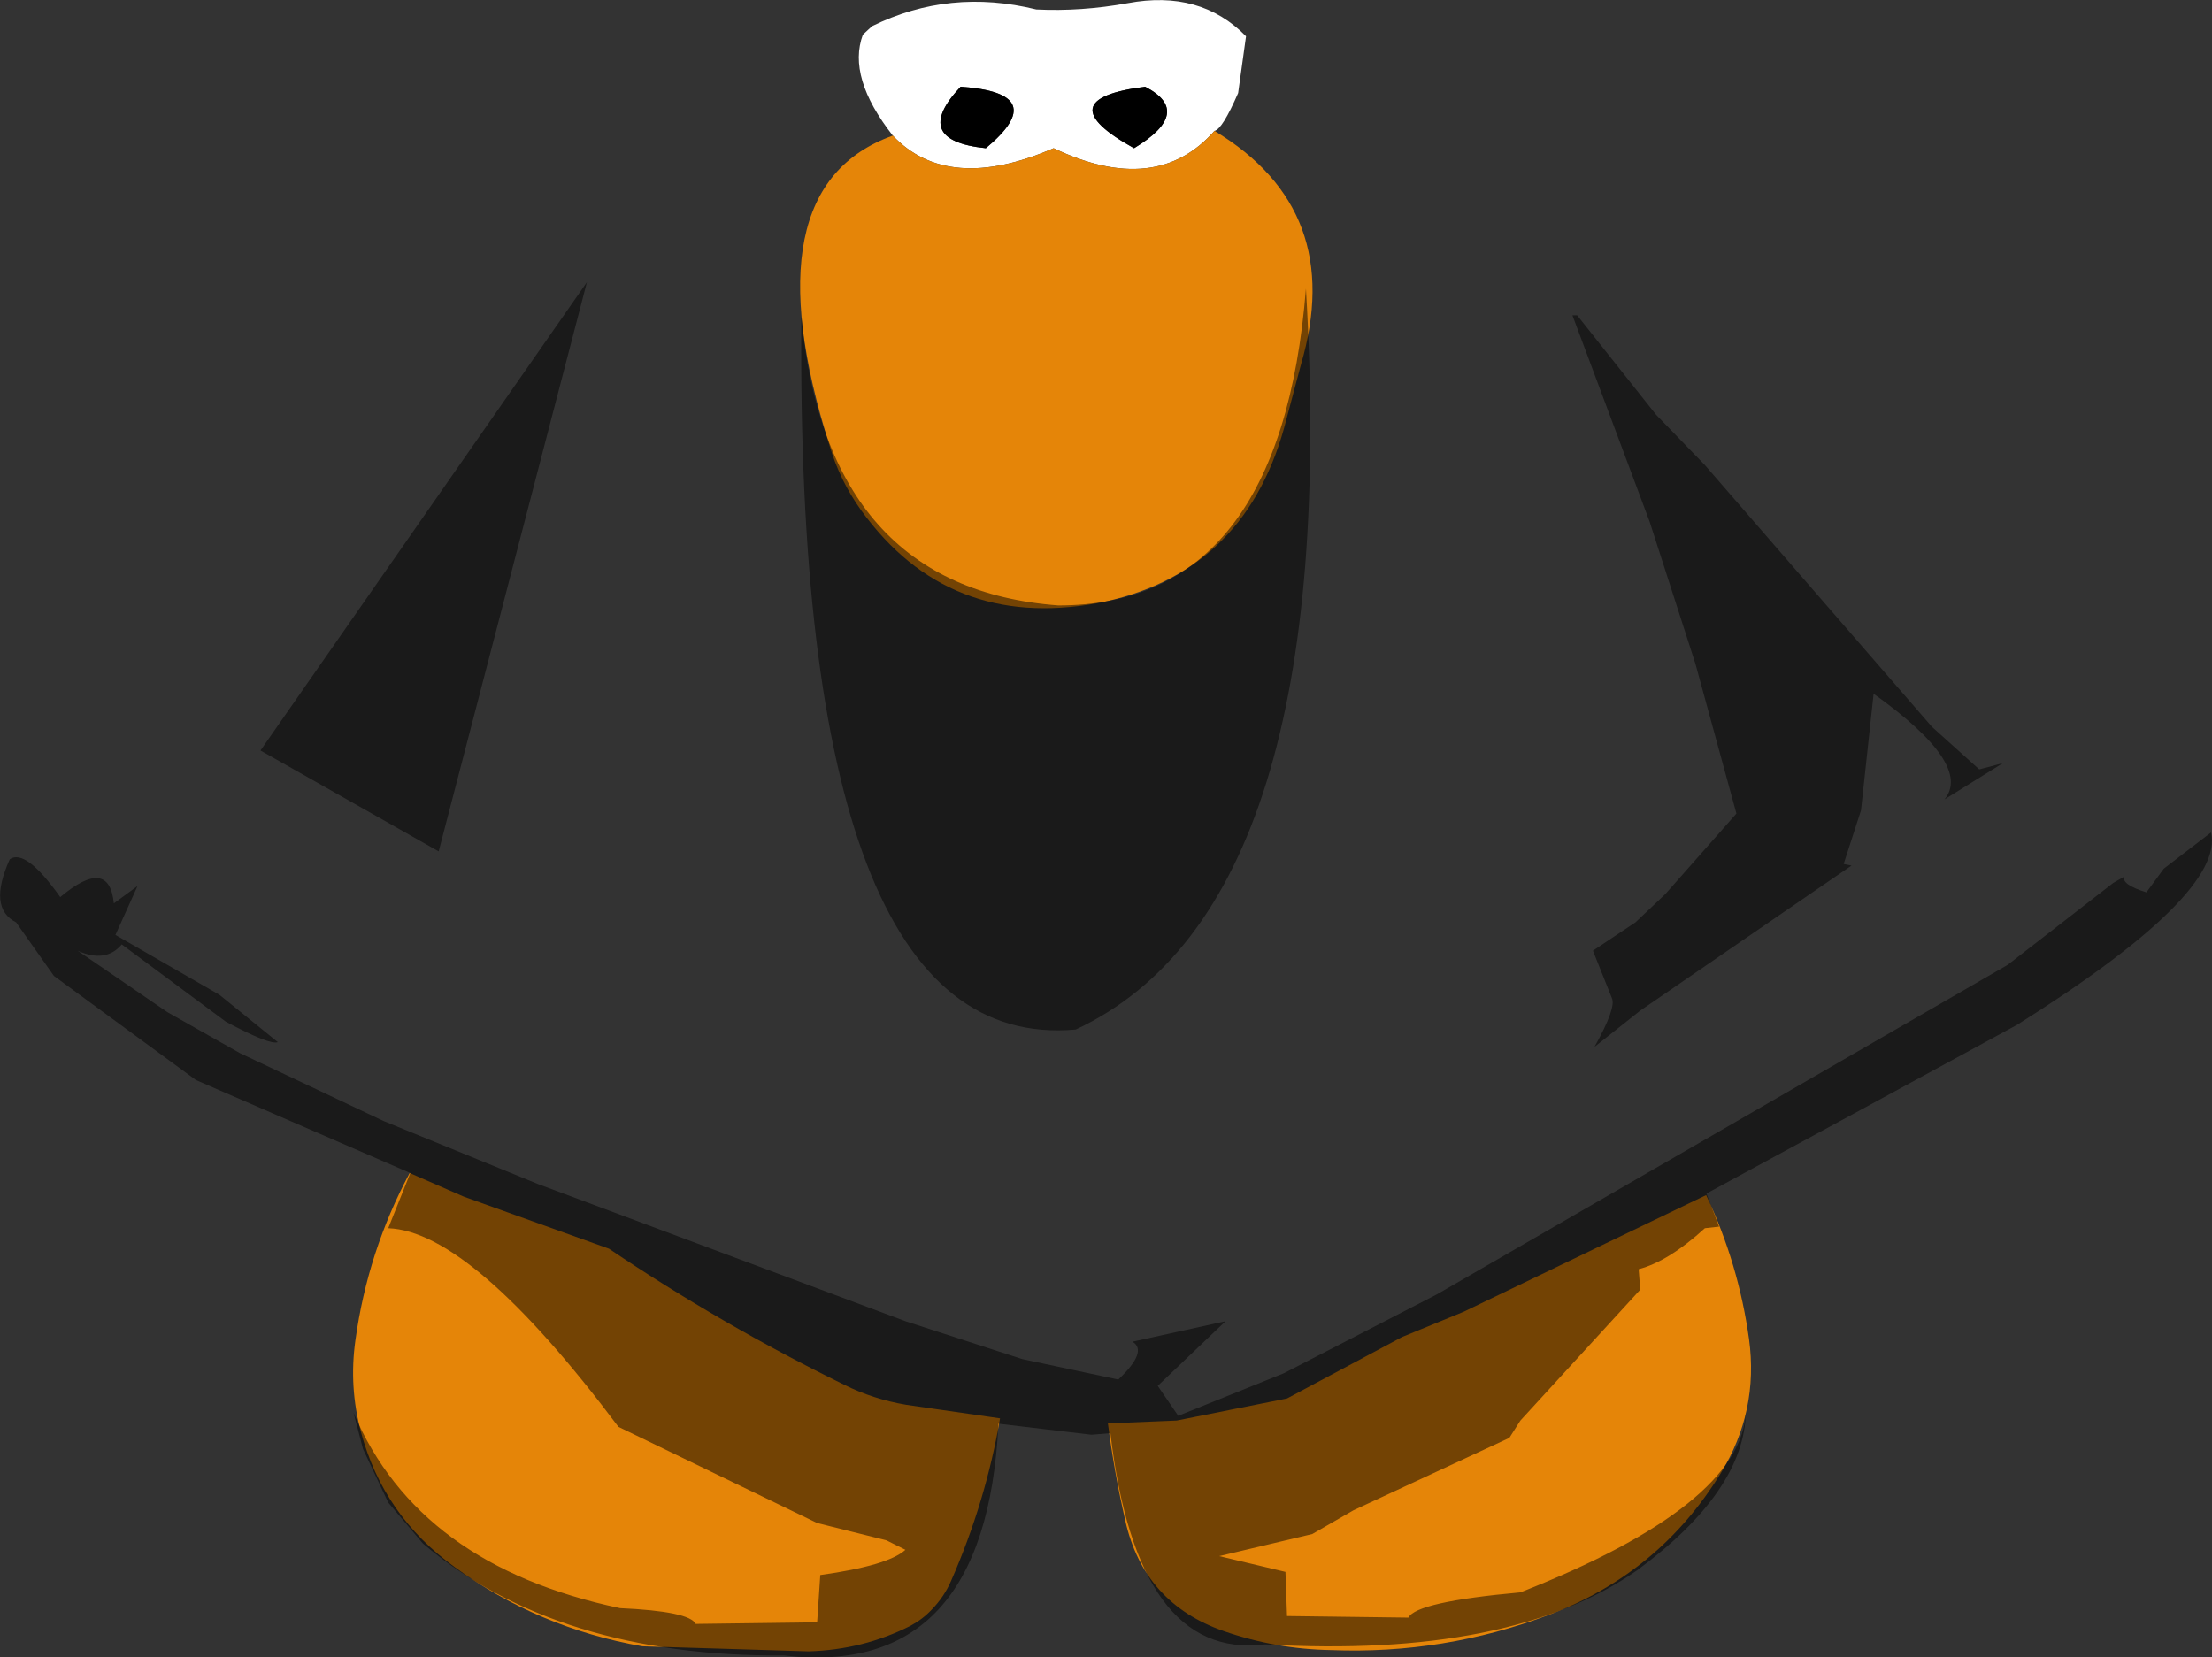 <?xml version="1.0" encoding="UTF-8" standalone="no"?>
<svg xmlns:ffdec="https://www.free-decompiler.com/flash" xmlns:xlink="http://www.w3.org/1999/xlink" ffdec:objectType="shape" height="262.8px" width="350.7px" xmlns="http://www.w3.org/2000/svg">
  <rect width="100%" height="100%" fill="#333333" stroke="none"/>
  <g transform="matrix(1.0, 0.0, 0.0, 1.0, 167.3, 60.0)">
    <path d="M-25.75 -38.5 Q-33.0 -47.75 -30.5 -54.5 L-29.05 -55.85 Q-16.75 -61.9 -3.0 -58.5 4.1 -58.15 11.5 -59.5 23.0 -61.65 30.25 -54.25 L29.0 -45.25 Q26.5 -39.5 25.25 -39.25 16.0 -28.75 -0.25 -36.5 -17.0 -29.25 -25.75 -38.5 M12.5 -36.5 Q22.0 -42.25 14.25 -46.25 -1.5 -44.25 12.5 -36.5 M-11.0 -36.5 Q-0.5 -45.25 -15.0 -46.25 -23.0 -37.75 -11.0 -36.5" fill="#ffffff" fill-rule="evenodd" stroke="none"/>
    <path d="M12.5 -36.5 Q-1.5 -44.25 14.25 -46.25 22.0 -42.25 12.5 -36.5 M-11.0 -36.5 Q-23.0 -37.75 -15.0 -46.25 -0.5 -45.25 -11.0 -36.5" fill="#000000" fill-rule="evenodd" stroke="none"/>
    <path d="M-25.75 -38.5 Q-17.0 -29.25 -0.25 -36.5 16.0 -28.75 25.25 -39.25 46.15 -26.65 38.95 -2.15 L36.25 8.0 Q29.7 31.2 6.65 35.65 -17.0 39.95 -30.75 20.95 -34.15 16.2 -35.75 10.75 -48.75 -30.25 -25.75 -38.5 M11.1 181.1 Q9.35 173.45 8.35 165.7 L19.25 165.25 36.75 161.75 55.0 152.0 64.75 148.0 103.2 129.5 Q108.35 140.4 110.0 152.35 111.55 163.75 105.55 173.55 95.8 189.5 78.3 196.05 61.6 202.35 43.75 201.65 34.95 201.5 26.75 198.65 14.05 194.25 11.1 181.1 M-102.35 126.0 L-93.75 129.75 -70.75 138.0 Q-52.8 150.1 -33.4 159.6 -28.9 161.85 -23.65 162.75 L-8.75 164.9 Q-11.0 178.1 -16.5 190.65 -17.6 193.2 -19.6 195.25 -21.0 196.75 -22.95 197.8 -30.45 201.6 -39.1 201.85 L-65.45 201.05 Q-81.95 198.15 -95.2 188.5 -106.5 180.35 -110.05 167.15 -112.0 159.95 -110.95 152.5 -109.0 138.4 -102.35 126.0" fill="#e58508" fill-rule="evenodd" stroke="none"/>
    <path d="M82.75 -10.0 L95.25 5.75 103.0 13.75 139.0 55.25 146.5 62.0 150.25 61.0 141.0 66.75 Q145.5 61.25 129.75 50.0 L127.75 68.5 125.0 77.0 126.25 77.25 92.75 100.25 85.5 106.0 Q89.0 99.75 88.25 98.25 L85.25 90.75 92.0 86.25 96.75 81.75 108.0 69.0 101.5 45.25 94.25 22.75 82.0 -10.0 82.75 -10.0 M183.25 72.0 Q185.5 81.75 152.5 102.5 127.9 115.9 103.25 129.25 L105.25 134.5 103.0 134.75 Q97.25 140.0 92.5 141.25 L92.75 144.5 73.75 165.25 72.0 168.0 47.25 179.5 40.75 183.25 26.0 186.75 36.5 189.25 36.75 196.25 56.0 196.5 Q57.25 194.0 73.75 192.5 108.8 178.7 109.5 163.9 109.25 176.45 92.25 189.0 72.25 203.0 33.25 200.75 13.0 203.25 8.75 167.25 L5.75 167.5 -9.0 165.75 Q-11.0 206.25 -43.0 202.5 -79.0 202.75 -100.25 184.75 L-105.75 178.25 -109.75 169.75 -111.25 164.0 Q-101.0 188.25 -69.0 195.0 -58.0 195.5 -57.0 197.5 L-37.75 197.25 -37.25 189.75 Q-26.5 188.25 -23.75 185.75 L-26.75 184.25 -37.75 181.5 -69.25 166.25 Q-92.5 135.25 -105.75 134.75 L-102.25 126.0 -136.25 111.25 -158.75 94.75 -164.75 86.25 Q-169.25 84.0 -165.75 76.25 -163.25 74.5 -157.75 82.25 -150.0 75.75 -149.25 83.25 L-145.5 80.5 -149.0 88.25 -132.5 97.75 -123.25 105.25 Q-124.5 105.75 -131.5 102.0 L-148.0 89.75 Q-150.5 92.75 -155.0 90.75 L-140.75 100.5 -129.25 107.0 -106.5 117.75 -82.0 127.75 -23.75 149.5 -5.25 155.5 10.0 158.75 Q14.75 154.25 12.25 152.75 L27.0 149.5 16.25 159.75 19.5 164.5 36.25 157.75 60.5 145.25 151.0 93.0 167.75 80.0 169.5 79.0 Q169.0 80.25 173.0 81.5 L175.75 77.75 183.25 72.0 M3.25 103.25 Q-41.25 107.25 -40.25 -9.75 -36.25 33.25 0.5 36.0 35.75 36.0 39.75 -14.25 45.5 83.5 3.25 103.25 M-126.0 59.0 L-74.25 -15.25 -97.75 75.0 -126.0 59.0" fill="#000000" fill-opacity="0.498" fill-rule="evenodd" stroke="none"/>
  </g>
</svg>
